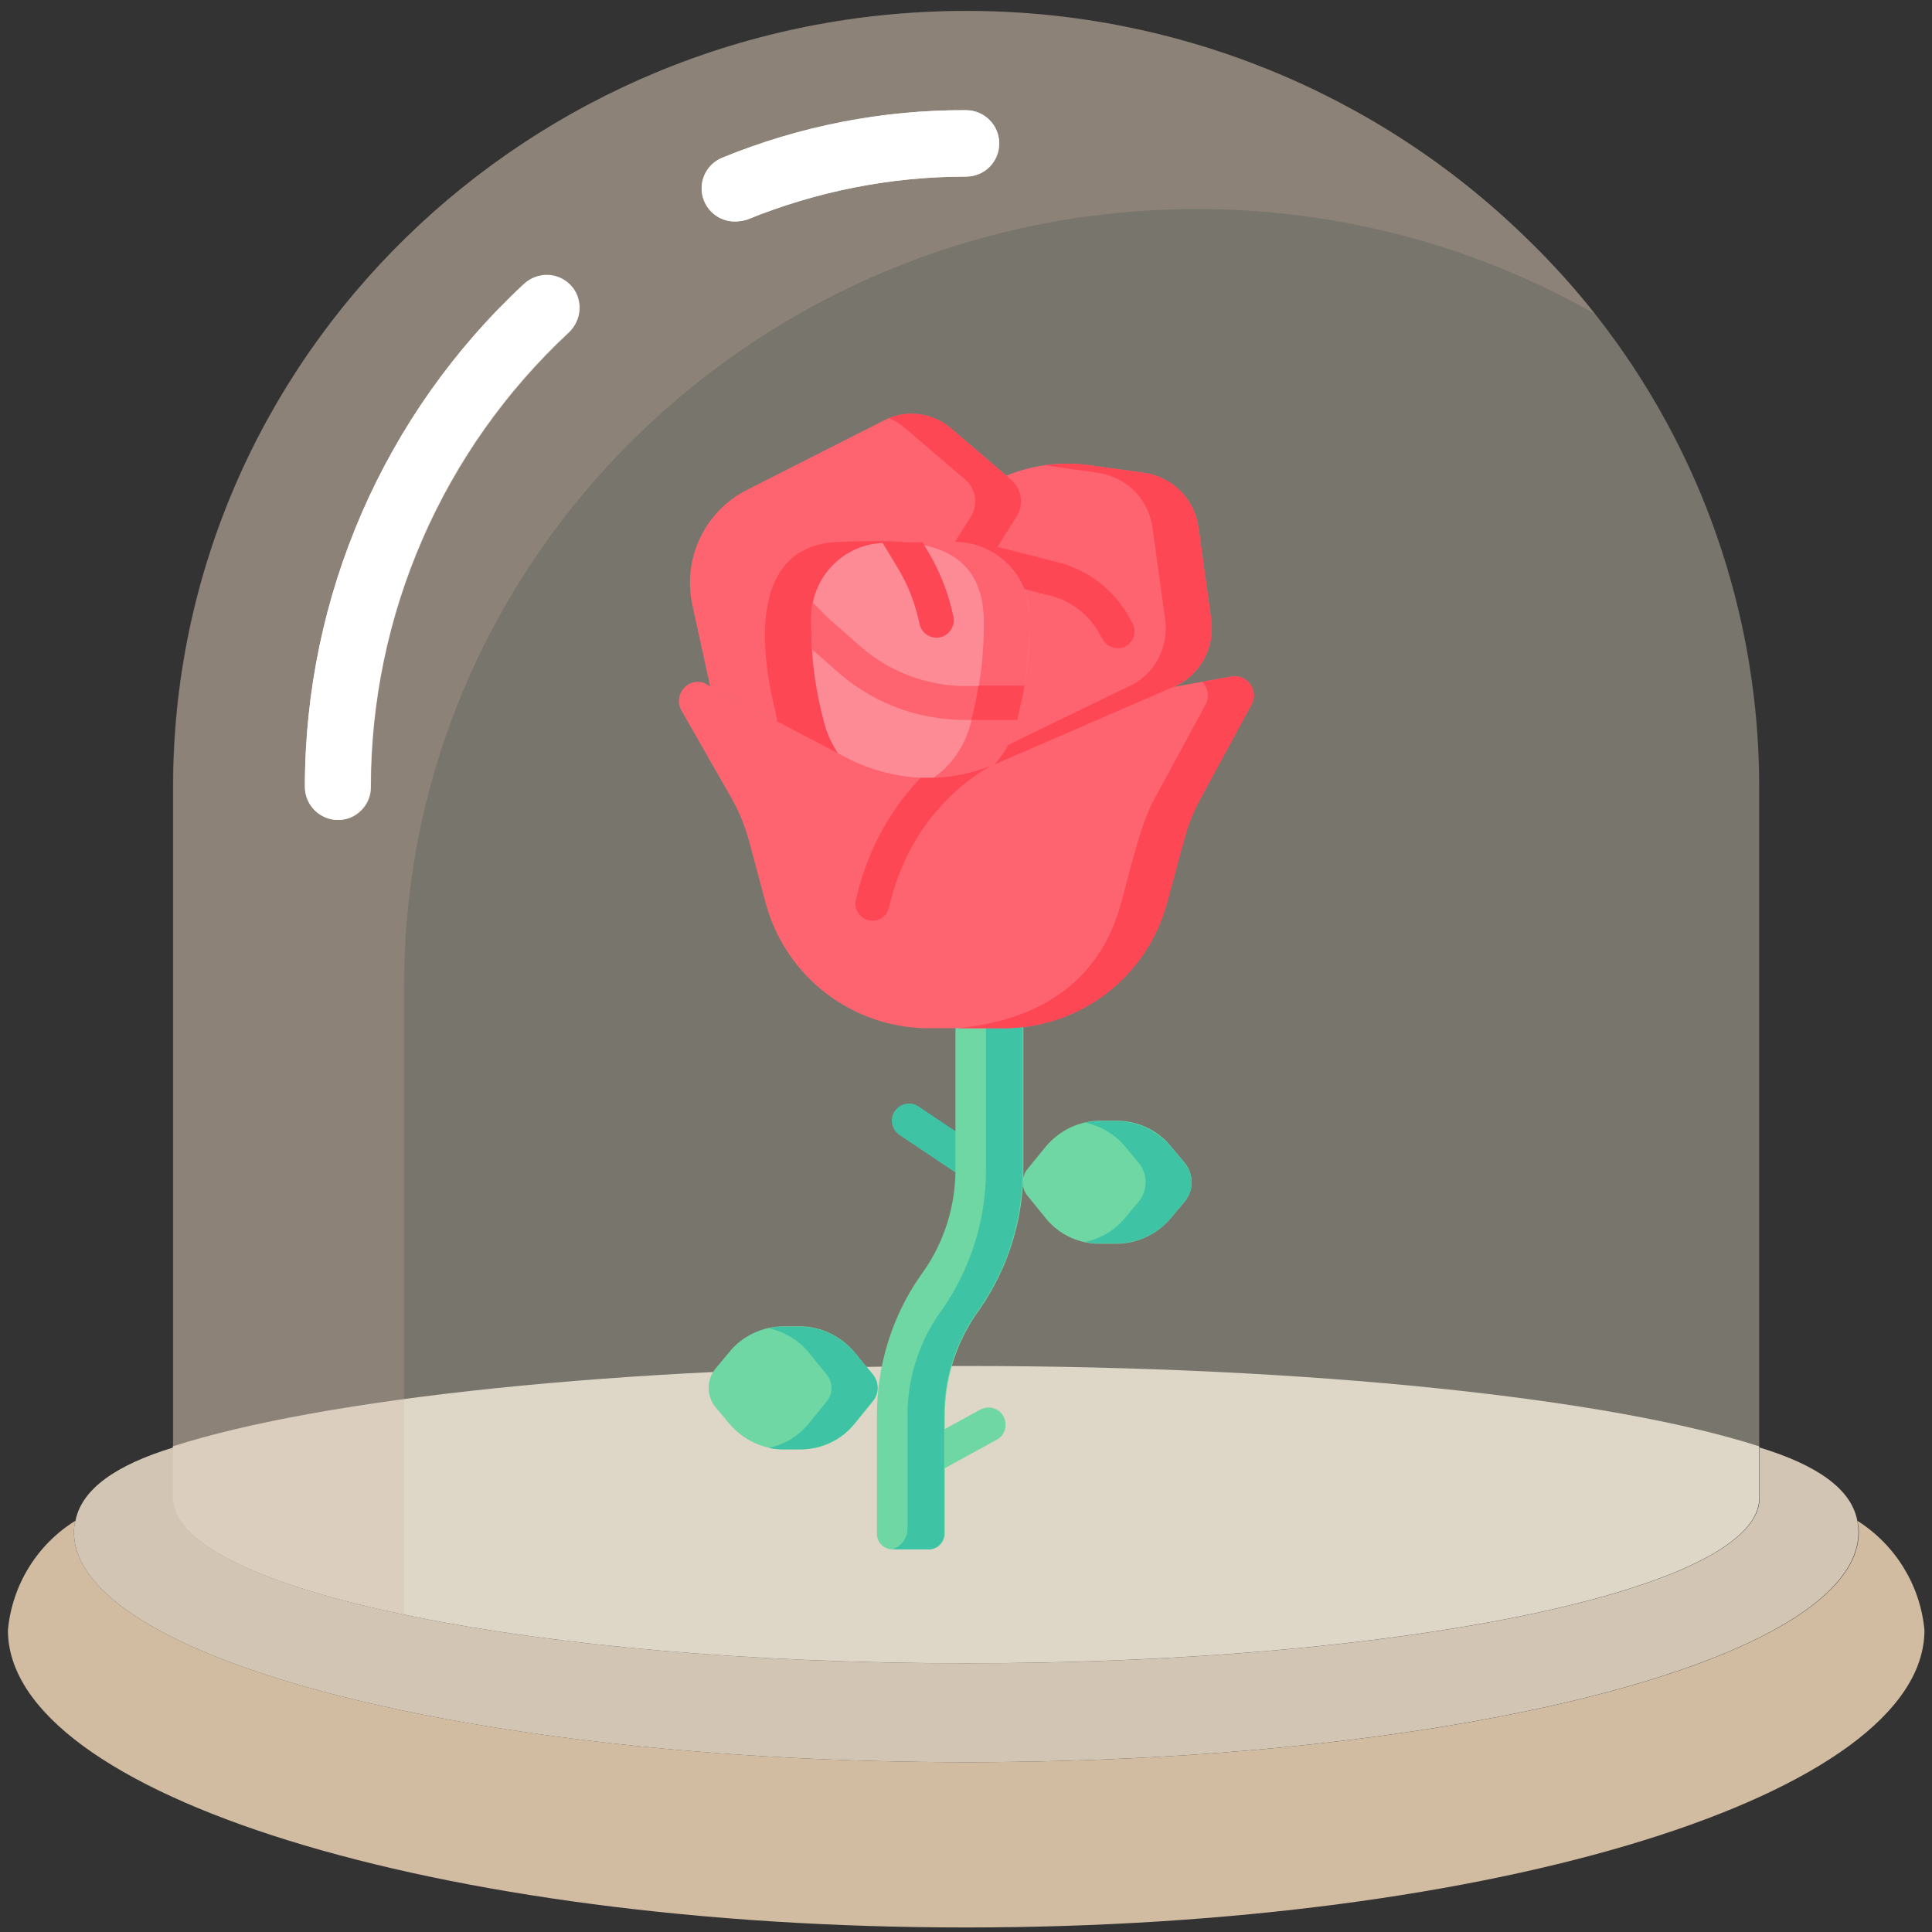 <?xml version="1.0" encoding="utf-8"?>
<!-- Generator: Adobe Illustrator 23.0.1, SVG Export Plug-In . SVG Version: 6.00 Build 0)  -->
<svg version="1.1" id="Capa_1" xmlns="http://www.w3.org/2000/svg" xmlns:xlink="http://www.w3.org/1999/xlink" x="0px" y="0px"
	 viewBox="0 0 512 512" style="enable-background:new 0 0 512 512;" xml:space="preserve">
<rect x="0" y="0" width="512" height="512" fill="#333333" stroke="none"/>
<style type="text/css">
	.st0{fill:#FFFFFF;}
	.st1{fill:#D1BCA1;}
	.st2{fill:#D3C5B4;}
	.st3{fill:#D8D0C5;}
	.st4{opacity:0.38;fill:#E8E0CA;enable-background:new    ;}
	.st5{opacity:0.22;fill:#D1B19F;enable-background:new    ;}
	.st6{fill:#FE646F;}
	.st7{fill:#FD4755;}
	.st8{fill:#3EC3A4;}
	.st9{fill:#6FD7A3;}
	.st10{fill:#FC8B96;}
</style>
<g>
	<path class="st0" d="M89.6,217.3c-4.8,0-8.8-3.9-8.8-8.8c0-50.6,21-98.8,58-133.2c3.6-3.2,9.1-3,12.3,0.6c3.3,3.5,3.1,9-0.4,12.3
		c-33.4,31.1-52.4,74.7-52.4,120.4C98.4,213.3,94.5,217.3,89.6,217.3z"/>
	<path class="st0" d="M194.7,58.7c-4.2,0-7.8-3-8.6-7.1s1.4-8.2,5.3-9.8c20.5-8.4,42.5-12.7,64.6-12.6c4.8,0,8.8,3.9,8.8,8.8
		s-3.9,8.8-8.8,8.8c-19.9,0-39.6,3.9-58,11.4C197,58.5,195.9,58.7,194.7,58.7L194.7,58.7z"/>
	<path class="st1" d="M510,432c0,43.5-113.7,78.8-254,78.8S2.1,475.6,2.1,432c1.1-11.9,7.7-22.7,17.9-29c-0.3,1-0.4,2-0.4,3
		c0,33.7,105.9,61,236.5,61s236.5-27.3,236.5-61c0-1-0.1-2-0.4-3C502.3,409.4,508.9,420.1,510,432z"/>
	<path class="st2" d="M492.5,406c0,33.7-105.9,61-236.5,61S19.6,439.7,19.6,406c0-1,0.1-2,0.4-3c1.7-8.5,10.9-14.8,25.9-19.4V397
		c0,24.2,94.1,43.8,210.2,43.8s210.2-19.6,210.2-43.8v-13.4c15.1,4.6,24.3,10.9,25.9,19.4C492.4,404,492.5,405,492.5,406z"/>
	<path class="st3" d="M466.2,383.3V397c0,23.3-87.6,42.4-198,43.7c-4,0.1-8.1,0.1-12.2,0.1s-8.1,0-12.2-0.1
		c-110.4-1.3-198-20.4-198-43.7v-13.7C85.2,370.6,164.5,362,256,362S426.9,370.6,466.2,383.3z"/>
	<path id="Shape" class="st4" d="M466.2,208.5V397c0,24.2-94.1,43.8-210.2,43.8S45.9,421.2,45.9,397V208.5
		C45.9,94.9,140,2.9,256,2.9c55.5-0.1,108.9,21.5,148.6,60.3C444,101.3,466.2,153.7,466.2,208.5z"/>
	<path class="st5" d="M422.7,83.2c-32.1-18.3-68.4-27.8-105.4-27.8c-116,0-210.2,92-210.2,205.6v166.8c-37.8-8-61.3-18.8-61.3-30.9
		V208.5C45.9,94.9,140,2.9,256,2.9c55.5-0.1,108.9,21.5,148.6,60.3C411.1,69.5,417.1,76.1,422.7,83.2L422.7,83.2z"/>
	<path class="st0" d="M89.6,217.3c-4.8,0-8.8-3.9-8.8-8.8c0-50.6,21-98.8,58-133.2c2.3-2.2,5.6-3,8.6-2.1s5.4,3.4,6,6.5
		c0.7,3.1-0.4,6.3-2.8,8.4c-33.4,31.1-52.4,74.7-52.4,120.4c0,2.3-0.9,4.6-2.6,6.2C94.2,216.3,92,217.3,89.6,217.3z"/>
	<path class="st0" d="M194.7,58.7c-4.2,0-7.8-3-8.6-7.1s1.4-8.2,5.3-9.8c20.5-8.4,42.5-12.7,64.6-12.6c4.8,0,8.8,3.9,8.8,8.8
		s-3.9,8.8-8.8,8.8c-19.9,0-39.6,3.9-58,11.4C197,58.5,195.9,58.7,194.7,58.7z"/>
	<g>
		<path class="st6" d="M239.1,143.6l20.3-13.6c8.6-5.8,19.1-8.2,29.4-6.7l14.4,2c7.5,1.1,13.3,6.9,14.4,14.4l3.4,24.6
			c1,7.5-3.1,14.9-10.1,17.8l-48.6,23.6L239.1,143.6z"/>
		<path class="st7" d="M321,164.3l-3.4-24.6c-1-7.5-6.9-13.3-14.4-14.4l-14.4-2c-4-0.6-8-0.5-12,0l14.2,2
			c7.5,1.1,13.3,6.9,14.4,14.4l3.4,24.6c1,7.5-3.1,14.9-10.1,17.8l-38.3,18.6l1.9,5l48.6-23.6C317.9,179.1,322,171.8,321,164.3z"/>
		<path class="st7" d="M296.2,171.8c-1.6,0-3.2-0.9-4-2.4l-0.8-1.4c-2.7-5-7.4-8.7-12.9-10.1l-18.1-4.6c-2.4-0.6-3.9-3.1-3.3-5.5
			s3.1-3.9,5.5-3.3l18.1,4.6c7.9,2.1,14.7,7.4,18.6,14.6l0.8,1.4c1.2,2.2,0.4,5-1.8,6.2C297.7,171.6,297,171.8,296.2,171.8
			L296.2,171.8z"/>
		<path class="st8" d="M257,312.4c-0.9,0-1.7-0.2-2.5-0.8l-16.1-10.8c-2.1-1.4-2.7-4.2-1.3-6.3c1.4-2.1,4.2-2.7,6.3-1.3l16.1,10.8
			c2.1,1.4,2.7,4.2,1.3,6.3C259.9,311.7,258.5,312.4,257,312.4L257,312.4z"/>
		<path class="st9" d="M246.9,390.4c-1.6,0-3.1-0.8-4-2.3c-1.2-2.2-0.5-5,1.7-6.2l15.1-8.3c2.2-1.2,5-0.5,6.2,1.7s0.5,5-1.7,6.2
			l-15.1,8.3C248.4,390.3,247.7,390.4,246.9,390.4L246.9,390.4z"/>
		<path class="st6" d="M188.2,181.9l-4.7-21.5c-2.7-12.3,3.2-24.9,14.5-30.6l36.3-18.4c5.8-2.9,12.8-2.1,17.7,2.1l15.9,13.6
			c2.8,2.4,3.5,6.6,1.5,9.8l-41.5,65.8L188.2,181.9z"/>
		<path class="st7" d="M260.6,163.4c0.2,9.3-0.9,18.7-3.3,27.7c-6.6,27.7-47.7,25.5-51.8-2.5c-4.2-16.7-6.9-44.3,17-45
			C238.7,143.2,259.6,141.4,260.6,163.4L260.6,163.4z"/>
		<path class="st7" d="M252,113.5c-4.6-4-11-4.9-16.5-2.7c1.6,0.6,3,1.5,4.4,2.7l15.9,13.6c2.8,2.4,3.5,6.6,1.5,9.8l-38.5,61
			l9.1,4.8l41.5-65.8c2-3.2,1.4-7.3-1.5-9.8L252,113.5z"/>
		<g>
			<path class="st9" d="M246.2,410.6h-9.7c-2.3,0-4.1-1.9-4.1-4.1V375c0-13.2,4-26.1,11.5-36.9l1-1.4c5.4-7.8,8.3-17.2,8.3-26.7
				v-48.7h18V310c0,13.2-4,26-11.5,36.9l-1,1.4c-5.4,7.9-8.3,17.2-8.3,26.7v31.5C250.3,408.8,248.4,410.6,246.2,410.6L246.2,410.6z"
				/>
		</g>
		<path class="st8" d="M261.3,261.4V310c0,13.2-4,26-11.5,36.9l-1,1.4c-5.4,7.8-8.3,17.2-8.3,26.7v30.2c0,2.5-1.7,4.7-4.1,5.4h9.7
			c2.3,0,4.1-1.9,4.1-4.1V375c0-9.5,2.9-18.8,8.3-26.7l1-1.4C267,336.1,271,323.2,271,310v-48.7L261.3,261.4L261.3,261.4z"/>
		<path class="st9" d="M277.1,322.8l-4.8-5.9c-1.7-2.1-1.7-5,0-7.1l4.8-5.9c3.6-4.3,8.9-6.9,14.5-6.9h4.3c5.6,0,11,2.5,14.5,6.9
			l3.6,4.3c2.4,3,2.4,7.2,0,10.2l-3.6,4.3c-3.6,4.3-8.9,6.9-14.5,6.9h-4.3C286,329.7,280.6,327.2,277.1,322.8L277.1,322.8z"/>
		<path class="st8" d="M314,308.3l-3.6-4.3c-3.6-4.3-8.9-6.9-14.5-6.9h-4.3c-1.3,0-2.7,0.1-4,0.4c4.1,0.9,7.9,3.1,10.6,6.4l3.6,4.3
			c2.4,3,2.4,7.2,0,10.2l-3.6,4.3c-2.7,3.3-6.5,5.6-10.6,6.4c1.3,0.3,2.6,0.4,4,0.4h4.3c5.6,0,11-2.5,14.5-6.9l3.6-4.3
			C316.4,315.5,316.4,311.3,314,308.3z"/>
		<path class="st9" d="M226.5,377.3l4.8-5.9c1.7-2.1,1.7-5,0-7.1l-4.8-5.9c-3.6-4.3-8.9-6.9-14.5-6.9h-4.3c-5.6,0-11,2.5-14.5,6.9
			l-3.6,4.3c-2.4,3-2.4,7.2,0,10.2l3.6,4.3c3.6,4.3,8.9,6.9,14.5,6.9h4.3C217.6,384.2,223,381.7,226.5,377.3z"/>
		<path class="st8" d="M226.5,358.5c-3.6-4.3-8.9-6.9-14.5-6.9h-4.3c-1.3,0-2.7,0.1-4,0.4c4.1,0.9,7.9,3.1,10.6,6.4l4.8,5.9
			c1.7,2.1,1.7,5,0,7.1l-4.8,5.9c-2.7,3.3-6.5,5.6-10.6,6.4c1.3,0.3,2.6,0.4,4,0.4h4.3c5.6,0,11-2.5,14.5-6.9l4.8-5.9
			c1.7-2.1,1.7-5,0-7.1L226.5,358.5z"/>
		<path class="st10" d="M272.8,163.4v2.8c0,5.2-0.4,10.4-1.3,15.5c-0.2,1.5-0.5,3-0.9,4.5c-0.2,1.1-0.5,2.1-0.7,3.2l-0.3,1.4
			l-0.1,0.4c-2.9,11.8-13.5,20-25.6,20c-12.2,0-22.7-8.3-25.6-20.1l-0.6-2.4c-1.3-5.4-2.2-11-2.5-16.5c-0.1-2.1-0.2-4.2-0.2-6.2
			v-2.4c0-1.3,0.1-2.6,0.4-3.8c1.7-8.8,9.3-15.5,18.4-15.9c0.3,0,0.6,0,1,0H253C263.9,143.6,272.8,152.5,272.8,163.4z"/>
		<path class="st6" d="M253,143.6h-14.2c11.3,0.9,21.2,4.9,21.9,19.8c0.2,9.3-0.9,18.7-3.3,27.7c-2.7,11.1-10.9,17.4-20,19.2
			c2.1,0.5,4.3,0.8,6.6,0.8c12.1,0,22.7-8.3,25.6-20l0.4-1.7c0.3-1.1,0.5-2.1,0.7-3.2c1.4-6.6,2.1-13.3,2.1-20v-2.8
			C272.8,152.5,263.9,143.6,253,143.6L253,143.6z"/>
		<path class="st6" d="M331.6,186.7l-13.5,24.9c-1.9,3.5-3.4,7.2-4.4,11.1l-4.5,16.6c-5.3,19.6-23,33.2-43.3,33.2h-19.7
			c-20.3,0-38-13.6-43.3-33.2l-4.3-16.1c-1.1-4.2-2.8-8.3-5-12.1l-13-22.8c-2.3-4,1.5-8.7,5.8-7.4l37.9,19.9
			c6.2,3.2,12.9,5,19.7,5.3c6.2,0.2,12.5-0.8,18.5-3.1c0.6-0.2,1.2-0.5,1.7-0.7l46.6-20.2l15.4-2.8
			C330.5,178.5,333.7,183,331.6,186.7L331.6,186.7z"/>
		<g>
			<path class="st7" d="M326.3,179.3l-7.7,1.4c1.5,1.5,2,3.9,0.9,6L306,211.6c-3.8,6.6-6.8,20.3-8.9,27.7
				c-6,22.3-23.4,31.2-43.2,33.2H266c20.3,0,38-13.6,43.3-33.2l4.5-16.6c1-3.9,2.5-7.6,4.4-11.1l13.5-24.9
				C333.7,183,330.5,178.5,326.3,179.3L326.3,179.3z"/>
		</g>
		<path class="st6" d="M271.5,181.7c-0.2,1.5-0.5,3-0.9,4.5c-0.2,1.1-0.5,2.1-0.7,3.2l-0.3,1.4h-13.8c-2.4,0-4.8-0.2-7.2-0.5
			c-10-1.4-19.3-5.7-26.8-12.4l-6.6-5.8c-0.1-2.1-0.2-4.2-0.2-6.2v-2.4c0-1.3,0.1-2.6,0.4-3.8l4.2,4.2l8.3,7.3
			c6.2,5.5,13.9,9,22.1,10.2c2,0.3,4,0.4,6,0.4h15.5V181.7z"/>
		<g>
			<path class="st7" d="M271.5,181.7c-0.2,1.5-0.5,3-0.9,4.5c-0.2,1.1-0.5,2.1-0.7,3.2l-0.3,1.4h-12.2c0.8-3,1.4-6,1.9-9.1
				L271.5,181.7L271.5,181.7z"/>
			<path class="st7" d="M249.1,168.9c-2.5,0.5-4.9-1.1-5.4-3.5c-1.1-5.3-3-10.3-5.8-14.9l-4.1-6.8c0.3,0,0.6,0,1,0h9.7l2.6,4.5
				c2.6,4.8,4.5,10,5.6,15.4C253.1,166,251.5,168.4,249.1,168.9z"/>
			<path class="st7" d="M262.5,203c-6.1,3.4-21.6,14.2-26.9,37.5c-0.5,2.1-2.3,3.5-4.4,3.5c-0.3,0-0.7,0-1-0.1c-2.4-0.6-4-3-3.4-5.4
				c3.4-14.8,10.4-25.3,17.2-32.4C250.3,206.4,256.6,205.3,262.5,203z"/>
		</g>
	</g>
</g>
</svg>
